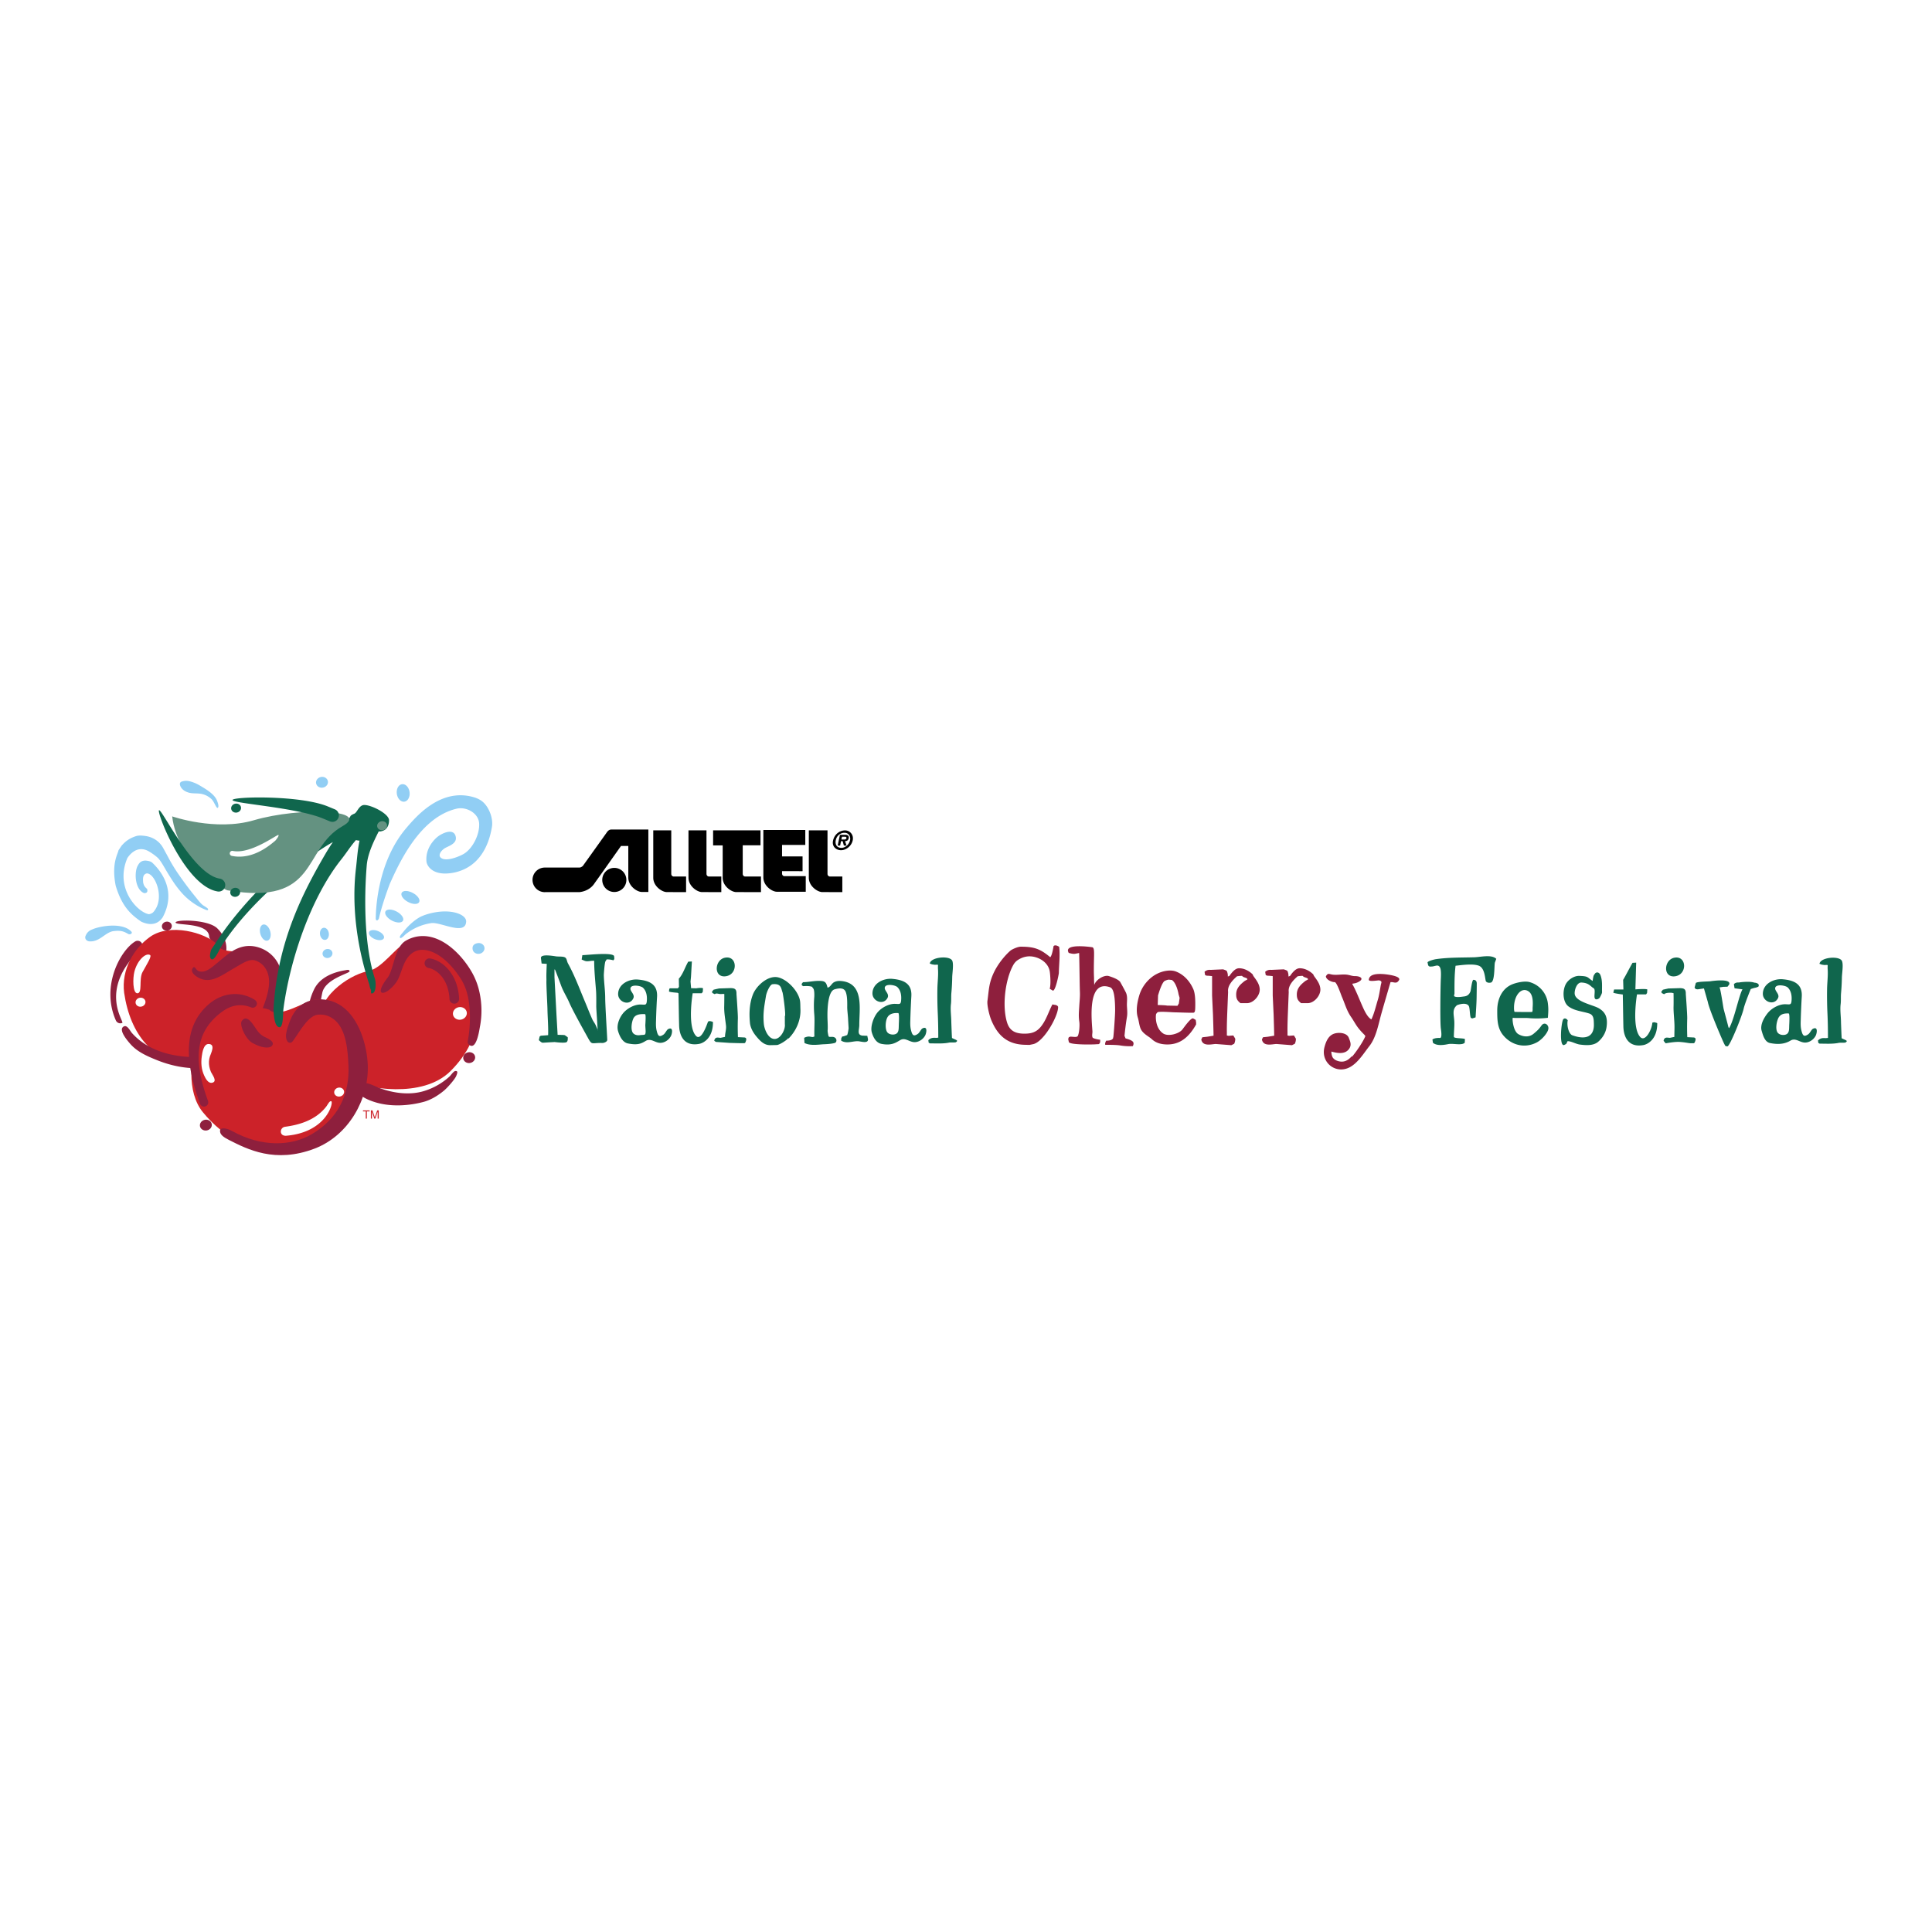 <svg xmlns="http://www.w3.org/2000/svg" width="2500" height="2500" viewBox="0 0 192.756 192.756"><g fill-rule="evenodd" clip-rule="evenodd"><path fill="#fff" d="M0 0h192.756v192.756H0V0z"/><path d="M71.132 101.988c0-.062-.233-.091-.307-.119l-.182.046c-.172.483-.711 1.979-1.212 1.427-.881-.967-.321-4.247-.321-4.247h.904l.103-.138.022-.354c-.149-.092-.675 0-.675 0l-.513-.012-.058-.662.046-.458.089-1.545-.364.018c-.349.607-.504 1.216-.938 1.7l.014.811-.104.148h-.811l-.056.081-.024.239c.126.08.845.125.845.125l.104.057c.022 1.062.032 2.123.06 3.184.025 1.112.54 2.132 2.011 1.857.394-.074 1.367-.543 1.367-2.158zM73.307 96.347c-.007-.489-.347-.933-.998-.792-1.024.222-1.131 1.999.083 1.848.625-.076.921-.587.915-1.056zm1.086 7.651c-.121.1.274-.435-.115-.49l-.653-.032a25.313 25.313 0 0 1-.008-1.857c.012-.417-.139-2.44-.139-2.44.012-.48-.136-.595-.617-.595l-1.119.035s-.378.079-.548.126l-.161.193.046.138c.08.033.148.079.24.113.136-.136.376-.012.57-.012.103 0 .274-.025.377 0 0 0 0 .833-.011 1.227-.019.658.113 1.309.18 1.944.038.371-.101.726-.101 1.103l-.433.092c-.104 0-.206-.024-.309-.024-.207 0-.296.126-.331.32l.16.114 1.37.097s1.005.03 1.154.03h.332l.116-.082zM61.256 95.36c-.293-.363-2.723-.065-3.155-.065l-.068.438c.17.068.342.172.525.172.286 0 .335-.047.621-.047.081 0 .023-.012.103 0-.001.982.104 1.96.181 2.937.034.413.03 1.138.026 1.554-.003.26.068 1.233.068 1.233l.072 1.212h.023l-.179-.423c-.149-.335-.276-.448-.378-.675-.255-.567-.477-1.149-.717-1.72-.544-1.289-1.031-2.623-1.708-3.851-.113-.208-.119-.468-.254-.573-.195-.149-.543-.098-.893-.13-.207-.021-1.58-.295-1.556.159l.069.551.514.033c-.067 1.5-.023 1.316-.035 1.715-.013.492.096 2.349.104 2.776.013.831.098 1.762.068 2.622l-.23.02-.504.035-.113.08-.081.365c.137.104.242.254.413.254l.55-.034.616-.033s1.033.138 1.2 0c.126-.104.114-.343.104-.48l-.292-.206-.15-.019-.566-.017-.113-1.97-.201-3.782v-.755l.038-.015c.036.018.556 1.423.634 1.639.228.606.566 1.111.821 1.706.298.695 1.361 2.606 1.613 3.061.715 1.287.4.894 1.669.931.173.007.499-.127.491-.314-.03-.706-.202-3.39-.206-4.217-.004-.75-.119-1.455-.137-2.228-.003-.097.087-1.415.188-1.417l.093-.16c.228-.012.457.024.673.092l.092-.126c.005-.038-.01-.298-.033-.328zM79.858 100.664c-.013-.257.001-.639-.053-.886-.197-.918-1.202-2.018-2.136-2.259-1.023-.264-2.215.83-2.553 1.706-.344.892-.384 1.856-.295 2.809.047.517.323.993.643 1.374.363.435.763.869 1.371.869l.657-.014c.25 0 .97-.457 1.129-.663h.069c.771-.79 1.222-1.847 1.168-2.936zm-1.553.724v.786c.071.536-.418 1.488-1.024 1.483-.654-.006-1.018-.977-1.071-1.483a7.046 7.046 0 0 1-.018-1.18c.036-.537.137-1.059.226-1.608.069-.436.413-1.159.651-1.188.892-.104.856.425 1.002.809.063.162.361 2.347.234 2.381zM86.602 103.688l-.072-.346-.503-.018c-.556-.09-.293-.569-.295-1.078-.007-1.574.508-4.157-1.8-4.369-.256-.023-.486-.004-.714.116-.255.132-.36.487-.652.547-.147-.583-.264-.677-.897-.677-.519 0-1.033.129-1.552.129l-.114.137-.021.148.136.113c.298-.011.605-.033.89.058 0 0 .136.182.139.184.119.161.105.729.087.906a10.28 10.28 0 0 0 0 1.598c.071.753-.012 1.484.018 2.275l-.139.052c-.138.011-.275-.046-.412-.046-.171 0-.322.057-.469.125l.032.518c.543.271 1.234.178 1.831.13.061-.004.787-.018 1.178-.13.224-.064.212-.345.099-.471-.244-.278-.64-.023-.709-.215-.026-.071-.105-.461-.09-.571.03-.243-.004-.899-.013-1.143-.033-.995.046-2.766.706-2.953.45-.129.94-.182 1.112.257.165.416.154 1.086.15 1.524-.002.308.09 1.016.09 1.274l.047.81c0 .114-.08.585-.148.699-.138.046-.349.14-.488.14l-.096.178-.011.239c.553.322 1.055.055 1.652.052.274 0 1.052.285 1.028-.192zM89.676 102.155c0 .035-.002.057-.002.068-.018.442.044.918-.49.988-.265.034-.599-.056-.717-.318-.166-.368-.112-.999.038-1.327.2-.437.658-.514 1.111-.494.114.007.074.83.06 1.083zm2.742.758c.028-.256-.046-.48-.383-.308-.145.071-.291.427-.457.541-.421.291-.555.163-.688-.372-.077-.308-.079-.604-.069-.955a79.92 79.92 0 0 1 .104-2.414c.076-1.231-.695-1.637-1.897-1.744-.879-.079-1.964.434-1.983 1.437-.019.787 1.089 1.247 1.502.464.229-.438-.386-.744-.259-1.083.132-.355 1.032-.2 1.242.005.321.31.402.765.384 1.191-.025.601-.147.485-.637.479-.613-.011-1.346.39-1.738.867-.383.468-.724 1.406-.559 1.979.145.501.427 1.042.958 1.147.973.19 1.394-.089 1.858-.364.49-.295.855.13 1.356.188.458.051.927-.254 1.143-.645.055-.097.106-.261.123-.413zM64.383 102.278c-.002.031.035.605.034.616-.018.443-.072.318-.604.387-.266.035-.6-.054-.719-.316-.167-.37-.06-1.009.09-1.338.198-.436.712-.466 1.166-.446.113.007.046.841.033 1.097zm2.662.704c.029-.256-.045-.479-.384-.308-.144.072-.29.427-.457.541-.421.293-.555.163-.686-.37-.078-.31-.081-.604-.069-.957.021-.771.06-1.721.104-2.413.075-1.232-.695-1.637-1.899-1.744-.879-.08-1.965.433-1.984 1.437-.014.786 1.091 1.246 1.504.462.229-.437-.387-.743-.26-1.081.135-.354 1.033-.201 1.242.003.321.312.402.766.385 1.193-.026.6-.15.486-.638.477-.613-.01-1.345.392-1.737.868-.383.468-.671 1.198-.505 1.772.145.499.449 1.136.979 1.242.975.191 1.32.025 1.783-.252.491-.293.854.13 1.355.188.46.051.927-.254 1.143-.645.056-.095.108-.259.124-.413zM95.366 103.983c-.064.041-.549.011-.66.034-.61.13-1.301.08-1.928.08l-.125-.068-.034-.252c.251-.239.463-.252.783-.229l.209-.022c0-.86-.013-1.64-.053-2.496a39.306 39.306 0 0 1-.034-2.355c.008-.665.107-1.336.059-2.001-.037-.517.131-.42-.337-.42l-.252-.037-.229-.081c.085-.669 2.039-.832 2.251-.264.142.377-.012 1.252-.014 1.652a20.48 20.48 0 0 1-.086 1.566c-.03.352.004.729-.04 1.079-.067.566.028 1.177.035 1.748.002.119.059 1.642.07 1.646.414.208.677.231.385.42z" fill="#10664d"/><path d="M103.025 104.186l-.314.065-.52-.014c-1.801-.062-2.703-1.052-3.291-2.463-.174-.416-.445-1.474-.381-1.927.146-1.07.137-1.706.588-2.709.592-1.31 1.617-2.239 1.76-2.336s.662-.351.975-.351c1.35 0 1.947.222 2.945 1.053 0 0 .076-.076.15-.305.074-.23.148-.605.174-.787 0 0 .023-.085.182-.091.158-.006.381.141.381.141.105.843-.018 1.765-.033 2.622-.004.117-.352 1.903-.619 1.74a6.22 6.22 0 0 0-.293-.172c.123-.391.068-1.291.008-1.707-.109-.744-.75-1.274-1.486-1.462-.604-.154-1.148-.047-1.672.279-.223.14-.383.326-.506.557-.801 1.478-1.104 4.103-.592 5.714.256.811.82 1.088 1.688 1.096.758.006 1.27-.155 1.734-.766.506-.664.695-1.384 1.096-2.152l.219.042c.115 0 .35.077.35.233-.002.922-1.472 3.542-2.543 3.7zM112.998 103.9c-.203-.184-.697-.294-.697-.294l-.111-.256c.053-.549.146-1.305.246-1.889.059-.347.02-.701 0-1.066-.025-.463.088-.908-.088-1.331-.078-.184-.574-1.076-.574-1.076-.207-.349-1.215-.625-1.215-.625-.52-.064-1.234.42-1.389.912.008-.024-.021-.47-.018-.6.006-.347-.045-.323 0-2.189.018-.729-.018-.886-.139-.972-.02-.013-2.811-.428-2.428.465l.039.089s.4.129.625.092c.223-.037.414-.083.414-.079.027.334.051 3.163.08 3.878.023.501-.041.979-.068 1.485-.033.561-.076.944.008 1.494.049.31.006 1.104-.148 1.414-.086.174-.479.074-.754.074l-.148.064-.059.17.064.305c.111.335 3.102.238 2.826.203-.039-.004.367.146.293-.443-.008.025-.689-.093-.748-.211-.088-.186-.008-.412-.016-.608-.066-1.054-.541-5.139 1.688-4.43.223.071.57.188.574 2.321 0 .654-.205 3.334-.205 2.696 0-.07.152.335-.676.335-.016 0-.156.246-.104.412.258.005 1.08-.006 1.51.067.668.114 1.238.062 1.234.068.002.004.187-.29-.016-.475zM119.336 102.208v-.194l-.041-.26-.246-.141c-.223-.13-.988.99-1.105 1.127-.359.417-1.398.697-1.896.369-.709-.474-.779-1.496-.709-1.914.008-.048.141-.211.189-.221.418-.068 1.27.018 1.688.027.559.012 1.256.045 1.809.041.182-.001.213-.134.225-.543.012-.584.01-1.356-.197-1.821-.346-.781-.934-1.444-1.734-1.75-.561-.215-1.328-.047-1.855.215-.848.418-1.523 1.245-1.793 2.146-.207.693-.369 1.537-.148 2.245.109.345.148.88.324 1.194.246.444.807.704 1.051.934.363.342.791.49 1.289.532 1.528.129 2.459-.76 3.149-1.986zm-1.723-2.091l-.135.231-1.047-.02c-.141-.039-.924-.057-.924-.057l.031-.959c.393-1.315.609-1.391.65-1.438 0 0 .238-.119.418-.136l.312.034c.496.334.668 1.432.668 1.432l.104.354-.077.559zM131.734 98.74c0-.738-.682-1.302-.697-1.512 0 0-.564-.625-1.369-.625-.404 0-.756.472-.963.77l-.158.053a1.084 1.084 0 0 0-.113-.572 1.857 1.857 0 0 0-.365-.143l-1.205.053h-.068a.717.717 0 0 0-.568.194l.051.311c.078.065.17.079.262.079.102 0 .439.039.439.039v1.935l.09 1.92s.066 2.012.053 2.09l-.637.104-.48.053-.104.221c.137.723.99.469 1.438.448l1.561.122.285-.143a1.12 1.12 0 0 0 .105-.508l-.195-.322-.48.038-.162-.036v-.347c-.014-.572.033-1.745.033-1.745l.09-2.259c-.076-.623.447-1.165.891-1.555 0 0 .41-.06.514-.034.105.183.521.152.521.348l-.264.15c-.5.387-.855.753-.855 1.352 0 .414.104.608.428.867h.648c.647-.001 1.274-.735 1.274-1.346zM125.684 98.74c0-.738-.682-1.302-.695-1.512 0 0-.568-.625-1.371-.625-.404 0-.754.472-.963.77l-.156.053a1.105 1.105 0 0 0-.115-.572 1.857 1.857 0 0 0-.365-.143l-1.207.053h-.066a.717.717 0 0 0-.568.194l.051.311c.078.065.17.079.262.079.102 0 .439.039.439.039v1.935l.09 1.92s.066 2.012.053 2.09l-.637.104-.479.053-.105.221c.137.723.99.469 1.438.448l1.561.122.285-.143a1.12 1.12 0 0 0 .105-.508l-.195-.322-.48.038-.162-.036v-.347c-.014-.572.033-1.745.033-1.745l.09-2.259c-.076-.623.447-1.165.891-1.555 0 0 .41-.06.514-.034.105.183.521.152.521.348l-.264.15c-.5.387-.855.753-.855 1.352 0 .414.104.608.428.867h.648c.647-.001 1.274-.735 1.274-1.346zM139.578 97.793c.273-.439-1.391-.599-1.572-.61-.432-.026-1.379-.062-1.439.558-.023.25.953.047 1.041.073.326.096.203.209.154.475-.09.49-.16 1.023-.307 1.5-.189.627-.35 1.329-.631 1.917-.416-.221-.734-.951-.92-1.371-.234-.527-.66-1.606-.955-2.101-.104-.175.125-.024.574-.26.631-.33.189-.592-.334-.588-.277.006-.525-.108-.801-.143-.461-.057-.924.049-1.385.002-.416-.043-.492-.22-.719.158.012.337.582.584.855.584h.025c.213.006.641 1.289.717 1.463.322.738.467 1.366.932 2.033.213.307.398.66.613.959.465.634.826.857.789.949-.203.525-.936 1.6-1.311 2.02h-.066c-.35.387-.736.6-1.279.468-.219-.056-.432-.157-.57-.342-.111-.149-.164-.454-.156-.623.545.149 1.309.314 1.738-.228.34-.428.109-.838.004-1.13-.189-.525-.984-.577-1.439-.436-.596.185-.84.783-.988 1.338-.422 1.568 1.17 2.788 2.574 1.989.791-.448 1.361-1.388 1.906-2.086.629-.802.863-1.984 1.117-2.951.139-.532.988-3.421.988-3.421l.17-.003.197.037c.234.04.349-.023.478-.23z" fill="#8e1f3d"/><path d="M149.283 95.662c-.471-.46-1.557-.175-2.172-.156-1.309.04-2.562.003-3.854.192-.164.023-.75.173-.832.313l.045.218c.057.284.297.194.459.194.34-.056.578-.214.744.107.143.28.08 1.022.07 1.337-.031.9-.074 4.072.01 4.742.021.172.158.974-.098.951-.217-.019-.545.012-.74.149l.049.332c.396.322 1.045.227 1.527.13.486-.098 1.342.169 1.648-.139l.018-.363c-.16-.114-1.105-.04-1.105-.233 0-.502.066-1.003.045-1.505-.029-.691-.254-1.194.258-1.633.043-.035.941-.364 1.189.078.123.218.09 1.157.234 1.197l.123.034.318-.104c.035-.582.092-1.361.102-1.935.006-.486.016-.964.016-1.433 0-.229-.092-.377-.33-.377-.148 0-.254 1.031-.297 1.15-.107.288-.301.464-.605.504-.289.037-.762.123-.99 0-.088-.048 0-.218 0-.297 0-.916-.01-1.853.107-2.761.629-.071 1.723-.231 2.32-.004.648.246.611 1.428.717 1.567.006.008.135.195.486.115.393-.089.332-1.612.395-1.981l.143-.389zM154.484 102.608c.023-.385-.408-.692-.693-.286-.271.39-.467.547-.77.806-.426.365-1.006.348-1.529.053-.547-.312-.637-1.645-.551-1.633.346.043 1.273-.005 1.605.031a9.541 9.541 0 0 0 1.885-.031c.053-.66.064-.918 0-1.441a2.513 2.513 0 0 0-1.809-2.119c-.486-.142-1.275.033-1.721.208-1.031.406-1.521 1.467-1.521 2.611 0 .901-.002 1.773.609 2.499.832.992 2.146 1.305 3.312.709.432-.22.953-.755 1.135-1.205a.72.72 0 0 0 .048-.202zm-1.574-2.064c-.008.106.025.204-.035.413-.105.029-1.764 0-1.764 0s-.07-.069-.057-.508c.037-1.176.711-1.896 1.324-1.611.429.197.612.686.532 1.706zM168.023 96.349c-.01-.489-.348-.932-.998-.792-1.023.223-1.133 1.999.084 1.849.621-.078.92-.588.914-1.057zm1.082 7.65c-.117.099.277-.435-.113-.489l-.652-.032a25.784 25.784 0 0 1-.006-1.858c.01-.416-.141-2.439-.141-2.439.012-.479-.137-.593-.617-.593l-1.119.033s-.377.08-.549.124l-.16.196.045.137c.082.033.15.08.24.114.139-.139.447-.148.643-.148.102 0 .193.021.295.047 0 0 .012.92 0 1.315-.018.657.1 1.436.094 2.094-.002.373-.014.577-.014.952l-.434.091c-.104 0-.205-.021-.309-.021-.205 0-.297.125-.332.319l.207.251s.893-.172 1.406-.138c.516.034.924.128 1.072.128h.33l.114-.083zM175.43 98.444c.211-.378-.426-.414-.391-.402-.379-.141-1.152-.085-1.551-.018-.043.006-.309-.043-.498.168l.068.413c.057.003.791.103.791.103-.357.592-.832 3.053-1.338 3.873l-.068-.103c-.002-.058-.43-1.635-.473-1.808-.045-.175-.328-2.162-.422-2.156l.387-.057.418-.014.166-.213c.258-.644-1.738-.353-1.867-.33-.201.032-1.365.02-1.461.18l-.123.457.123.148.195.022.617-.091.389 1.359c.154.812 1.537 4.003 1.639 4.182.104.18.064.217.309.24.244.021 1.48-3.078 1.625-3.756.102-.49.707-1.961.707-1.961s.277-.11.518-.145l.24-.091zM178.514 102.197l-.004.066c-.018.443.045.919-.49.989-.264.033-.6-.055-.717-.318-.166-.369-.043-.997.105-1.326.199-.436.592-.516 1.045-.496.115.008.074.829.061 1.085zm2.742.756c.027-.255-.045-.479-.383-.308-.145.073-.293.426-.459.541-.42.293-.555.163-.686-.371-.078-.309-.082-.604-.07-.956.021-.771.061-1.721.104-2.414.076-1.232-.695-1.637-1.898-1.744-.879-.078-1.965.435-1.984 1.438-.016.786 1.09 1.246 1.504.462.23-.438-.387-.743-.26-1.081.133-.354 1.031-.201 1.242.004.32.31.404.765.385 1.192-.025.6-.148.485-.639.478-.613-.012-1.344.391-1.736.867-.383.468-.785 1.19-.619 1.766.145.499.318 1.138.852 1.241.971.191 1.562.031 2.025-.245.488-.293.854.13 1.354.188.459.052.928-.253 1.145-.645.055-.095.107-.26.123-.413zM184.127 104.009c-.062.041-.547.011-.658.034-.611.13-1.301.081-1.928.081l-.125-.07-.035-.25c.252-.24.465-.252.783-.229l.211-.021c0-.863-.012-1.643-.053-2.498a39.285 39.285 0 0 1-.035-2.354c.01-.666.107-1.336.061-2.002-.037-.516.131-.421-.338-.421l-.252-.036-.227-.081c.084-.67 2.037-.833 2.25-.265.145.379-.012 1.254-.016 1.653a21.03 21.03 0 0 1-.086 1.567c-.029.351.006.728-.039 1.078-.068.566.027 1.177.035 1.748 0 .119.061 1.641.07 1.646.411.206.677.231.382.42zM160.289 102.447c.145-1.05-.209-1.505-.748-1.837-.586-.359-2.389-.646-2.436-1.478-.023-.367.213-1.123.674-1.104.762.031.9.388 1.209.561.236.13.014.774.127 1.016.098.209.432.048.502-.088.053-.103.223-.398.219-.521-.018-.576.059-1.144-.156-1.701-.098-.252-.334-.365-.527-.189-.143.22-.168.137-.256.764-.557-.365-.396-.477-1.336-.505-.467-.015-.992.303-1.266.699-.422.605-.432 1.896.205 2.356.605.44 1.357.474 2.049.695.469.151.459.593.473 1.06.037 1.244-.789 1.612-2.156 1.112-.334-.122-.568-.922-.453-1.493 0 0-.229-.325-.439-.108-.207.214-.451 2.859.115 2.558l.172-.092.137-.274c.383 0 .826.287 1.232.338.576.075 1.332.134 1.807-.268.424-.36.766-.867.852-1.501zM165.344 102.103c0-.062-.234-.089-.307-.118l-.184.046c-.033.675-.709 1.979-1.211 1.428-.879-.967-.318-4.248-.318-4.248h.902l.102-.137.025-.354c-.15-.093-1.189-.011-1.189-.011l.078-2.667-.365.02c-.346.606-.617 1.154-.936 1.7l.027.958h-.928l-.082.32c.127.079.949.183.949.183.021 1.06.033 2.121.057 3.183.025 1.112.543 2.134 2.014 1.858.391-.076 1.366-.545 1.366-2.161z" fill="#10664d"/><path fill="#cc2229" d="M36.214 110.883h.278v.721h.11v-.721h.277v-.099h-.665v.099zM37.679 111.604v-.483c0-.024.003-.128.003-.206h-.003l-.229.689h-.11l-.23-.688h-.002l.002.204v.483h-.106v-.82h.158l.233.693h.002l.233-.693h.158v.82h-.109v.001z"/><path d="M13.485 93.93c-1.453.873-3.45 4.445-1.924 7.882.11.242.393.351.636.244.242-.108-2.426-3.289 1.782-7.301.192-.183.303-.432.165-.66a.48.48 0 0 0-.659-.165zM17.52 92.044c.041.315 3.276-.035 3.349 1.4.018.334.629.719.558 1.31a.577.577 0 1 0 1.146.136c.094-.799-.224-1.604-.893-2.266-.922-.913-4.202-.896-4.16-.58z" fill="#8e1f3d"/><path d="M21.661 94.215c-1.2-1.19-4.715-2.125-6.664-.762-1.647 1.153-2.912 3.297-2.61 5.607.626 4.227 2.925 6.918 6.729 7.286 4.835.47 7.102-2.168 8.316-4.949 1.041-2.378.774-5.244-1.635-6.328-.793-.356-3.901.282-4.104-.882l-.032.028z" fill="#cc2229"/><path d="M14.22 96.985c-.387.713.025 2.14-.528 2.115-.455-.021-.451-1.489-.288-2.139.288-1.153 1.129-1.923 1.561-1.683.214.118-.311.913-.745 1.707z" fill="#fff"/><path d="M22.782 95.171c-1.399 1.063-2.096 1.975-2.919 1.731-.355-.106-.403-.612-.629-.32-.225.294.045.612.348.825 1.329.925 2.502-.091 3.852-.86.86-.489 1.477-.925 2.072-.707.532.193.906.553 1.144 1.091.52 1.189-.108 2.87-.624 4.112-.957 2.303-2.741 4.101-5.434 4.37-2.071.206-5.444-.095-7.441-2.365-.16-.181-.445-.79-.769-.653-.677.288.377 1.48.61 1.748.697.797 1.664 1.221 2.632 1.612 1.56.633 3.253.947 4.936.779 3.186-.317 5.899-2.111 7.044-4.872.58-1.396.999-3.612.272-5.27a3.292 3.292 0 0 0-1.912-1.814c-1.179-.428-2.217-.14-3.182.593zM31.338 98.707c-1.311 2.723-.428 5.363 2.786 8.494a.386.386 0 0 0 .544-.006.386.386 0 0 0-.007-.545c-2.978-2.902-3.064-4.981-2.506-7.6.295-1.388 2.736-1.936 2.723-2.146-.015-.212-.269-.13-.48-.094-1.84.313-2.69 1.131-3.06 1.897z" fill="#8e1f3d"/><path d="M36.952 96.859c-1.738.175-5.148 2.359-4.987 4.81.14 2.146 2.113 5.688 2.901 6.103 1.573.821 7.287 1.882 10.083-.909 3.548-3.546 2.936-7.09 1.522-9.882-1.213-2.394-3.672-4.066-6.121-2.857-.804.398-2.251 2.401-3.397 2.693v.042h-.001z" fill="#cc2229"/><path d="M26.844 100.731c-1.807-.652-6.007-.054-7.012 2.451-.881 2.196-1.231 5.773.4 7.772 2.03 2.487 5.654 4.96 9.754 3.522 5.208-1.826 6.287-5.632 6.213-9.075-.066-2.948-1.612-5.706-4.616-5.674-.988.012-3.747 1.987-4.72 1.013l-.019-.009z" fill="#cc2229"/><path d="M20.883 106.414c.035.184.09.364.166.538.109.254.705.966.099 1.078-.388.073-.646-.444-.776-.723-.285-.616-.333-1.275-.237-1.939.05-.35.176-1.213.673-1.207.737.007.23.927.131 1.248-.105.33-.117.673-.056 1.005z" fill="#fff"/><path d="M28.877 101.993c-.318.892-.225.671-.318 1.08-.092.411.035 1.044.445.954.165-.035.249-.19.807-1.027.625-.933 1.215-1.705 1.934-1.767.643-.053 1.198.136 1.699.578 1.105.978 1.26 3.011 1.323 4.538.112 2.832-1.011 5.243-3.661 6.809-2.035 1.201-5 1.317-7.948-.314-.582-.321-1.167-.366-1.203-.065-.046.392.315.665.89.956 1.827.925 4.599 2.367 8.541.862 3.419-1.308 5.442-4.972 5.306-8.363-.072-1.716-.698-4.201-2.239-5.564-.807-.711-1.789-1.041-2.835-.953-1.422.119-2.277.979-2.741 2.276z" fill="#8e1f3d"/><path d="M32.539 110.417c-1.098 1.406-2.822 1.832-4.103 2.002a.48.48 0 0 0-.413.539c.035.264.279.376.535.354 4.041-.339 4.736-3.335 4.497-3.438-.174-.076-.357.338-.516.543zM46.566 100.979c.063.342-.191.676-.568.748-.377.07-.734-.148-.799-.489-.064-.342.189-.676.566-.748.379-.069.736.15.801.489z" fill="#fff"/><path d="M45.513 107.36c.152-.358.174-.523-.088-.504-.183.026-.428.409-.577.548a6.652 6.652 0 0 1-2.503 1.437c-1.448.456-3.107.23-4.514-.3-.474-.178-1.585-.825-1.994-.277-.713.961 1.118 1.571 1.742 1.748 1.492.421 3.197.32 4.682-.076.732-.196 1.44-.633 2.027-1.118.327-.27 1.073-1.103 1.225-1.458zM39.499 98.051c.612-.814.634-2.29 1.672-2.994.485-.329 1.037-.36 1.623-.195 1.289.365 2.429 1.612 3.19 2.806.628.984.845 2.202.89 3.33a12.74 12.74 0 0 1-.174 2.697c-.038.216-.092.382.098.539.745.617 1.024-1.482 1.094-1.841a8.6 8.6 0 0 0-.057-3.409 6.9 6.9 0 0 0-.642-1.774c-.731-1.379-2.223-3.169-4.023-3.68-.941-.265-1.874-.151-2.699.334-1.119.657-1.188 2.894-1.799 3.678-1.48 1.906-.249 1.939.827.509zM47.397 105.409c.056.294-.163.579-.486.641-.323.061-.63-.127-.685-.42-.055-.291.161-.578.487-.639.322-.061.63.125.684.418zM25.965 103.156c.081.073.172.143.28.213.237.152 1.237.483.907.944-.159.223-.543.234-.938.154-.396-.08-.782-.283-1.002-.396-.684-.354-1.357-1.818-1.089-2.205.5-.72 1.096.304 1.431.795.143.206.26.36.411.495z" fill="#8e1f3d"/><path d="M34.326 108.864c.046.244-.136.483-.404.533-.27.052-.528-.104-.574-.348-.044-.245.138-.484.407-.534.268-.05.525.107.571.349z" fill="#fff"/><path d="M42.369 96.02a.48.48 0 0 0 .391.556c.779.135 1.979 1.064 2.085 3.076a.481.481 0 1 0 .959-.051c-.121-2.302-1.54-3.742-2.879-3.972a.478.478 0 0 0-.556.391z" fill="#8e1f3d"/><path d="M33.164 95.038c.045.244-.136.483-.406.535-.269.05-.525-.107-.572-.35-.045-.246.137-.483.406-.534.269-.05.525.106.572.349zM48.332 94.517c.054.293-.163.581-.486.64-.325.061-.634-.127-.688-.42-.065-.352.098-.567.489-.64.321-.06.629.129.685.42zM37.726 92.897c.41.169.667.488.573.707-.091.221-.498.263-.906.091-.407-.168-.663-.486-.572-.706.093-.221.498-.261.905-.092zM32.808 93.109c.044.335-.117.633-.359.665-.243.033-.477-.212-.521-.547-.046-.333.115-.631.358-.663.244-.033.477.211.522.545zM26.958 92.907c.126.441.007.863-.265.939-.271.077-.591-.22-.716-.663-.125-.442-.007-.862.266-.939.272-.077.591.22.715.663zM41.188 89.089c.482.256.765.665.633.915-.133.248-.63.243-1.113-.015-.483-.256-.764-.666-.633-.915.134-.249.632-.242 1.113.015zM39.572 90.943c.483.257.766.667.635.915-.135.249-.632.241-1.115-.013-.483-.257-.766-.667-.633-.917.134-.248.633-.24 1.113.015z" fill="#91cef4"/><path d="M37.125 80.493c-.38-.143-.726-.213-.913-.162-.442.121-.597.745-.86.85-.203.08-.382.189-.404.278-.029.115-.314.324-.335.424-.008.053-.036-.032-.046.019-1.319.327-2.536 1.634-3.506 2.258-1.305.839-6.469 5.081-9.628 10.045-.039.06-.364.525-.382.594-.069.274-.206.734.043.895.312.198.813-1.005 1.012-1.319 2.335-3.665 6.633-7.521 10.122-9.763.334-.214.652-.416.983-.597-.286.417-.543.831-.764 1.212-2.19 3.755-4.751 8.669-5.151 15.343-.024.381.052.941.065 1.02.058.313.17.85.505.896.417.055.358-1.426.413-1.843.656-4.894 2.719-11.069 5.774-14.905.522-.654.911-1.305 1.464-1.926.07.032.309.064.354.056-.202.956-.259 1.954-.354 2.741-.188 1.591-.553 5.835 1.326 11.617.023.073.067.364.109.422.171.234-.071.55.222.453.363-.118.347-1.086.23-1.448-1.386-4.271-.892-10.397-.815-11.317.095-1.11.617-2.249 1.204-3.402a.143.143 0 0 0 .074.024c1.033-.069.945-1.151.945-1.151-.036-.46-.928-1.031-1.687-1.314z" fill="#10664d"/><path d="M38.612 82.289c.046.244-.136.482-.406.533-.269.052-.527-.105-.572-.349-.045-.245.137-.483.406-.534.269-.051.525.106.572.35zM34.163 82.435c2.937-1.646-4.211-1.954-8.836-.599-3.835 1.125-8.148-.386-8.148-.386.513 4.486 5.109 7.308 5.519 7.378 9.156 1.563 7.411-4.12 11.465-6.393z" fill="#649281"/><path d="M21.723 88.943a.648.648 0 1 0 .203-1.282c-2.642-.415-5.688-6.809-6.046-6.825-.357-.015 2.542 7.586 5.843 8.107z" fill="#10664d"/><path d="M23.227 84.896a.253.253 0 1 0-.101.496c2.039.417 3.717-.992 4.347-1.524 0 0 .394-.452.309-.56-.086-.111-2.755 1.952-4.555 1.588z" fill="#fff"/><path d="M23.199 79.822c.061.354 6.329.725 9.018 1.838l.702.288a.644.644 0 0 0 .844-.353.653.653 0 0 0-.353-.847l-.697-.287c-2.781-1.149-9.572-.991-9.514-.639z" fill="#10664d"/><path d="M21.125 112.142c.055.292-.163.58-.486.641-.323.06-.631-.128-.687-.42-.055-.293.164-.579.487-.641.324-.061.631.128.686.42zM17.136 92.308c.046.244-.137.482-.406.534-.269.05-.526-.106-.572-.35-.045-.244.136-.482.405-.533.27-.051.526.104.573.349z" fill="#8e1f3d"/><path d="M14.508 99.897c.046.244-.136.483-.405.533-.27.053-.526-.105-.572-.35-.045-.244.136-.482.406-.532.269-.05.524.107.571.349z" fill="#fff"/><path d="M23.954 88.935c.045.245-.136.483-.406.535-.27.049-.525-.106-.572-.35-.046-.245.137-.484.406-.533.27-.051.526.104.572.348zM24.043 80.533c.047.244-.134.484-.404.534-.27.051-.525-.106-.572-.35-.046-.245.136-.483.405-.533.272-.053.527.106.571.349z" fill="#10664d"/><path d="M21.009 100.044c-2.598 2.076-2.747 5.451-1.049 10.084.079.22.321.331.543.254a.426.426 0 0 0 .25-.546c-1.573-4.294-1.134-6.872 1.163-8.712.587-.469 1.661-1.207 3.14-.616a.422.422 0 0 0 .55-.234c.087-.218-.033-.43-.235-.55-1.907-1.128-3.632-.264-4.362.32z" fill="#8e1f3d"/><path d="M12.124 84.384c.457-.53.896-.785 1.461-.968.277-.089.666-.047.945-.006.467.068.915.269 1.267.585.115.103.217.22.312.344.146.197.261.437.38.651.139.247.271.499.406.75.273.504.574.989.899 1.461.539.78 1.101 1.536 1.701 2.269.193.236.378.491.597.706.058.057.119.109.173.146.142.097.295.179.429.29.046.038.107.146.044.185-.081.051-.312-.07-.385-.099a5.438 5.438 0 0 1-.815-.434 6.449 6.449 0 0 1-1.327-1.098 9.9 9.9 0 0 1-.961-1.245 24.997 24.997 0 0 1-.748-1.208c-.193-.328-.417-.729-.66-1.021-.197-.237-.884-.731-1.227-.866-1.035-.412-1.7.477-1.906.78-1.308 3.039 1.053 5.449 2.157 5.604.349-.077.437-.182.626-.47.898-1.354-.058-3.628-.853-3.601-.438.109-.371.575-.36.881.058.316.151.459.398.669.071.257.016.422-.293.419-.875-.33-1.006-1.915-.689-2.648.15-.28.295-.595.828-.601.3.03.47.07.637.184 1.046.96 2.432 2.95 1.07 5.479-.138.192-.717 1.081-2.128.438-1.012-.688-1.936-1.497-2.56-3.598-.438-2.218.213-3.137.283-3.534l.299-.444zM47.234 79.527c.266.075.527.185.773.35.728.493 1.246 1.744 1.063 2.686-.135.712-.655 3.834-3.752 4.492-2.19.438-2.722-.725-2.766-1.069-.099-.924.315-1.794 1.022-2.43.422-.382 1.687-1.025 1.894-.088.146.658-.592.896-1.018 1.118-.377.196-.802.714-.465.993.498.413 1.745-.086 2.238-.36.904-.503 1.647-1.938 1.582-3.066-.062-1.048-1.3-1.69-2.229-1.474-3.625.842-5.689 5.257-6.695 7.526-.556 1.483-.932 2.758-1.068 3.406-.083.237-.301.319-.324.042.006-.539.049-5.421 2.954-8.928 1.041-1.232 3.48-4.135 6.791-3.198zM18.875 77.938c.328.071.694.218 1.003.399.585.347 1.484.851 1.758 1.502.057.137.243.606.105.745-.143.141-.345-.551-.615-.832a2.05 2.05 0 0 0-.995-.539c-.336-.074-.734-.038-1.075-.086-.343-.048-.67-.196-.879-.419-.21-.224-.363-.618-.056-.725.265-.093.515-.097.754-.045zM46.51 91.914c-.033 1.495-2.534.055-3.474.184a5.328 5.328 0 0 0-2.593 1.136c-.072.059-.448.474-.533.328-.087-.152.195-.419.281-.528.438-.559.997-1.114 1.608-1.481.463-.275 1.31-.516 2.046-.59 1.575-.158 2.648.368 2.665.951zM9.2 92.73c.805-.358 3.096-.741 3.936.253.077.15-.139.29-.34.201-.466-.273-.759-.379-1.536-.277-.823.167-1.345 1.111-2.382 1.009-.215-.037-.416-.201-.366-.479.107-.287.278-.556.688-.707zM32.712 77.938c.054.292-.162.58-.487.639-.323.062-.628-.127-.685-.418-.055-.292.163-.578.486-.64.326-.061.629.127.686.419zM40.862 79.026c.062.482-.169.909-.521.956-.348.047-.685-.305-.749-.787-.061-.48.167-.909.518-.954.351-.048.687.303.752.785z" fill="#91cef4"/><path d="M62.493 87.792a1.203 1.203 0 1 1-2.406 0 1.203 1.203 0 0 1 2.406 0z"/><path d="M53.13 87.784c0 .678.55 1.228 1.228 1.228.01 0 .019-.002.028-.003h3.397s1.015-.037 1.561-.924c.045-.045 2.615-3.684 2.615-3.684h.727v3.16c0 .843.864 1.42 1.331 1.429.216.004.67 0 .67 0v-6.226h-3.706c-.114 0-.272.045-.432.273-.159.228-2.388 3.343-2.388 3.343s-.159.177-.364.177h-3.44a1.226 1.226 0 0 0-1.227 1.227zM71.146 82.844h4.73v1.489h-1.774v2.843c0 .239.205.272.205.272h1.615v1.558s-2.274 0-2.49-.004c-.467-.009-1.33-.587-1.33-1.428v-3.229h-.956v-1.501zM76.16 82.81h4.184v1.489h-2.319v1.148l2.047-.004v1.475l-2.047-.004v.228a.26.26 0 0 0 .205.273h2.16v1.558s-2.684 0-2.899-.004c-.466-.009-1.331-.587-1.331-1.428V82.81zM65.176 82.844h1.796v4.332c0 .239.205.272.205.272h1.274v1.558s-1.729 0-1.944-.004c-.466-.009-1.331-.587-1.331-1.428v-4.73z"/><path d="M68.69 82.844h1.796v4.332c0 .239.205.272.205.272h1.274v1.558s-1.729 0-1.944-.004c-.466-.009-1.33-.587-1.33-1.428l-.001-4.73zM80.696 82.844h1.864v4.332c0 .239.205.272.205.272h1.274v1.558s-1.796 0-2.012-.004c-.466-.009-1.331-.587-1.331-1.428v-4.73zM84.25 83.089h.027c.327 0 .549.265.549.579a.875.875 0 0 1-.014.151c-.081.387-.422.771-.871.771-.363 0-.576-.227-.576-.568a.9.9 0 0 1 .024-.203c.095-.446.452-.73.861-.73zm.07.2h-.519l-.227 1.076h.246l.089-.443h.165l.119.443h.265l-.146-.443c.24 0 .33-.141.368-.308.005-.022.005-.051.005-.07 0-.133-.092-.255-.365-.255zm0 .19c.089 0 .133.06.133.116 0 .076-.07.162-.195.162h-.316l.062-.278h.316zm-.008-.63c-.498 0-1.028.341-1.188.971-.019.084-.035.17-.035.246 0 .481.397.76.819.76.511 0 1.049-.417 1.168-.985.013-.065.019-.135.019-.197a.78.78 0 0 0-.783-.795z"/></g></svg>